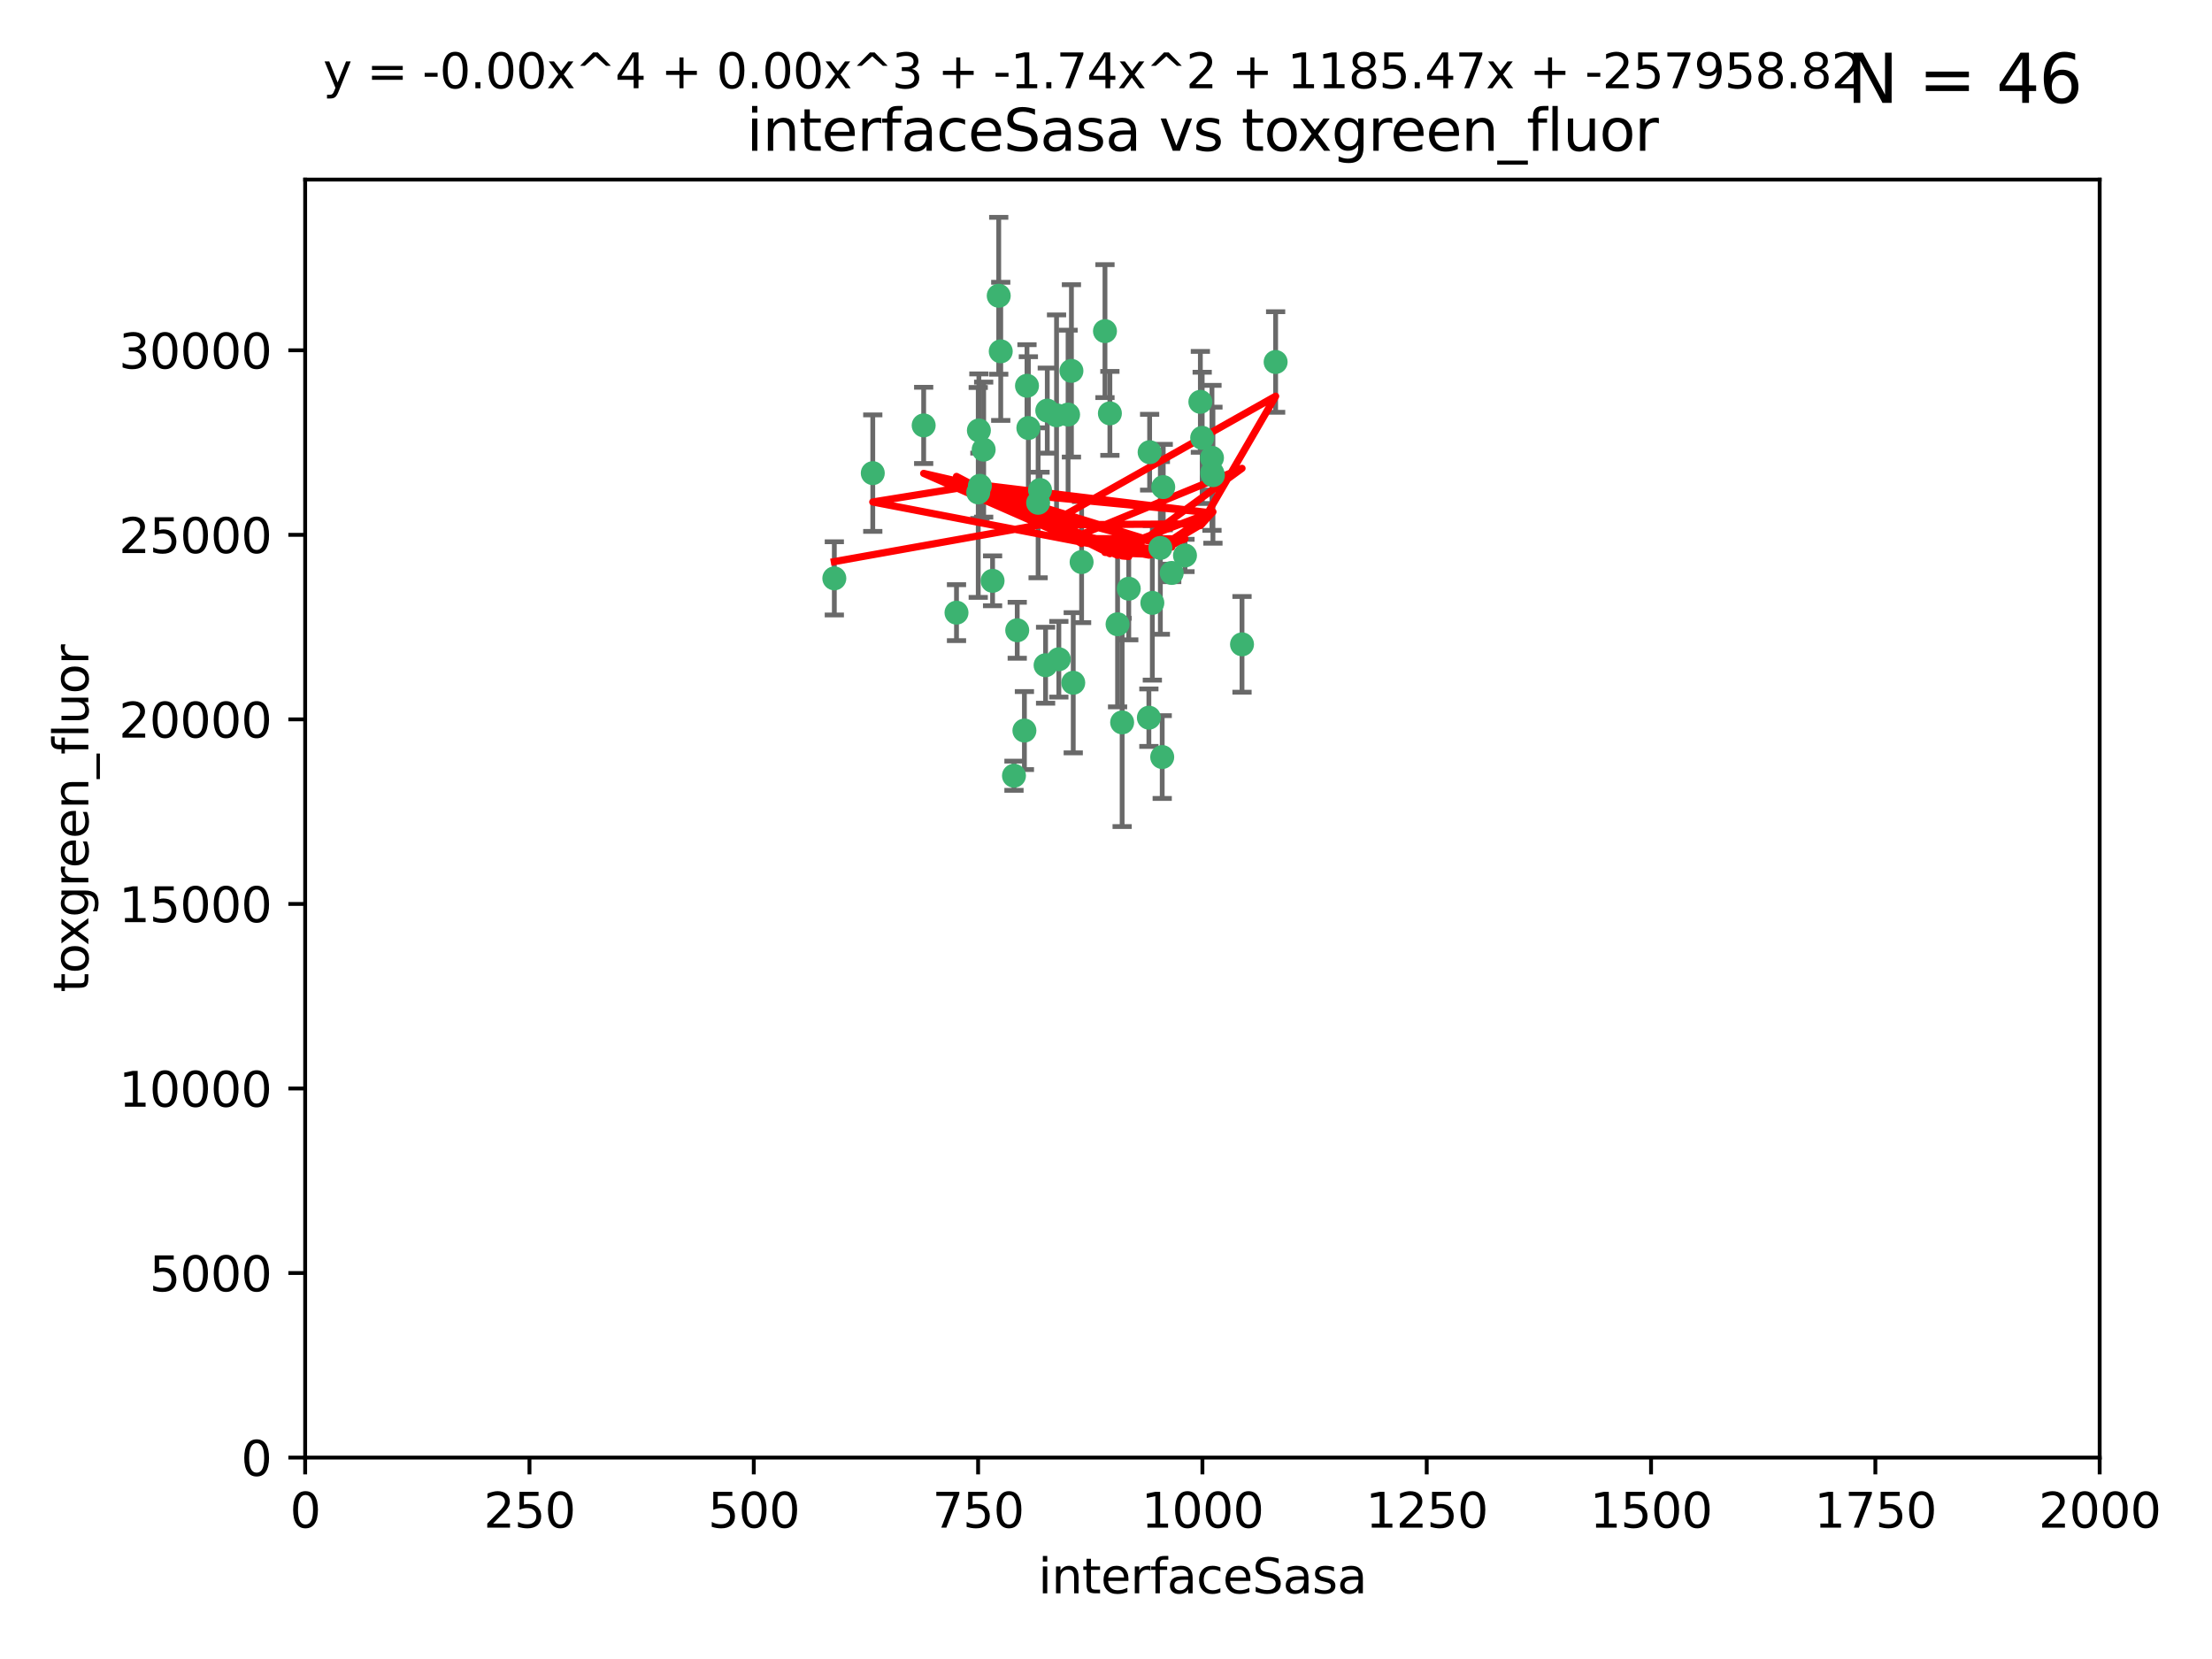 <?xml version="1.0" encoding="utf-8" standalone="no"?>
<!DOCTYPE svg PUBLIC "-//W3C//DTD SVG 1.1//EN"
  "http://www.w3.org/Graphics/SVG/1.1/DTD/svg11.dtd">
<svg xmlns:xlink="http://www.w3.org/1999/xlink" width="460.8pt" height="345.6pt" viewBox="0 0 460.8 345.6" xmlns="http://www.w3.org/2000/svg" version="1.1">
 <defs>
  <style type="text/css">*{stroke-linejoin: round; stroke-linecap: butt}</style>
 </defs>
 <g id="figure_1">
  <g id="patch_1">
   <path d="M 0 345.6 
L 460.8 345.6 
L 460.8 0 
L 0 0 
z
" style="fill: #ffffff"/>
  </g>
  <g id="axes_1">
   <g id="patch_2">
    <path d="M 63.571 303.64 
L 437.4 303.64 
L 437.4 37.411 
L 63.571 37.411 
z
" style="fill: #ffffff"/>
   </g>
   <g id="PathCollection_1">
    <defs>
     <path id="m751492eeea" d="M 0 1.118 
C 0.297 1.118 0.581 1 0.791 0.791 
C 1 0.581 1.118 0.297 1.118 0 
C 1.118 -0.297 1 -0.581 0.791 -0.791 
C 0.581 -1 0.297 -1.118 0 -1.118 
C -0.297 -1.118 -0.581 -1 -0.791 -0.791 
C -1 -0.581 -1.118 -0.297 -1.118 0 
C -1.118 0.297 -1 0.581 -0.791 0.791 
C -0.581 1 -0.297 1.118 0 1.118 
z
" style="stroke: #3cb371"/>
    </defs>
    <g clip-path="url(#p31efc2fc3a)">
     <use xlink:href="#m751492eeea" x="242.323" y="101.468" style="fill: #3cb371; stroke: #3cb371"/>
     <use xlink:href="#m751492eeea" x="239.489" y="94.202" style="fill: #3cb371; stroke: #3cb371"/>
     <use xlink:href="#m751492eeea" x="250.437" y="91.216" style="fill: #3cb371; stroke: #3cb371"/>
     <use xlink:href="#m751492eeea" x="218.168" y="85.534" style="fill: #3cb371; stroke: #3cb371"/>
     <use xlink:href="#m751492eeea" x="265.738" y="75.411" style="fill: #3cb371; stroke: #3cb371"/>
     <use xlink:href="#m751492eeea" x="250.058" y="83.709" style="fill: #3cb371; stroke: #3cb371"/>
     <use xlink:href="#m751492eeea" x="252.676" y="98.99" style="fill: #3cb371; stroke: #3cb371"/>
     <use xlink:href="#m751492eeea" x="230.187" y="68.982" style="fill: #3cb371; stroke: #3cb371"/>
     <use xlink:href="#m751492eeea" x="240.054" y="125.588" style="fill: #3cb371; stroke: #3cb371"/>
     <use xlink:href="#m751492eeea" x="246.854" y="115.714" style="fill: #3cb371; stroke: #3cb371"/>
     <use xlink:href="#m751492eeea" x="223.198" y="77.26" style="fill: #3cb371; stroke: #3cb371"/>
     <use xlink:href="#m751492eeea" x="258.734" y="134.228" style="fill: #3cb371; stroke: #3cb371"/>
     <use xlink:href="#m751492eeea" x="233.762" y="150.489" style="fill: #3cb371; stroke: #3cb371"/>
     <use xlink:href="#m751492eeea" x="235.142" y="122.642" style="fill: #3cb371; stroke: #3cb371"/>
     <use xlink:href="#m751492eeea" x="208.054" y="61.614" style="fill: #3cb371; stroke: #3cb371"/>
     <use xlink:href="#m751492eeea" x="220.097" y="86.51" style="fill: #3cb371; stroke: #3cb371"/>
     <use xlink:href="#m751492eeea" x="241.725" y="114.141" style="fill: #3cb371; stroke: #3cb371"/>
     <use xlink:href="#m751492eeea" x="252.51" y="98.495" style="fill: #3cb371; stroke: #3cb371"/>
     <use xlink:href="#m751492eeea" x="206.772" y="120.994" style="fill: #3cb371; stroke: #3cb371"/>
     <use xlink:href="#m751492eeea" x="244.091" y="119.355" style="fill: #3cb371; stroke: #3cb371"/>
     <use xlink:href="#m751492eeea" x="211.908" y="131.297" style="fill: #3cb371; stroke: #3cb371"/>
     <use xlink:href="#m751492eeea" x="231.211" y="86.113" style="fill: #3cb371; stroke: #3cb371"/>
     <use xlink:href="#m751492eeea" x="214.228" y="89.164" style="fill: #3cb371; stroke: #3cb371"/>
     <use xlink:href="#m751492eeea" x="213.404" y="152.188" style="fill: #3cb371; stroke: #3cb371"/>
     <use xlink:href="#m751492eeea" x="204.131" y="101.2" style="fill: #3cb371; stroke: #3cb371"/>
     <use xlink:href="#m751492eeea" x="216.658" y="102.076" style="fill: #3cb371; stroke: #3cb371"/>
     <use xlink:href="#m751492eeea" x="204.916" y="93.664" style="fill: #3cb371; stroke: #3cb371"/>
     <use xlink:href="#m751492eeea" x="192.417" y="88.619" style="fill: #3cb371; stroke: #3cb371"/>
     <use xlink:href="#m751492eeea" x="222.501" y="86.364" style="fill: #3cb371; stroke: #3cb371"/>
     <use xlink:href="#m751492eeea" x="199.256" y="127.627" style="fill: #3cb371; stroke: #3cb371"/>
     <use xlink:href="#m751492eeea" x="216.26" y="104.742" style="fill: #3cb371; stroke: #3cb371"/>
     <use xlink:href="#m751492eeea" x="220.577" y="137.333" style="fill: #3cb371; stroke: #3cb371"/>
     <use xlink:href="#m751492eeea" x="242.11" y="157.707" style="fill: #3cb371; stroke: #3cb371"/>
     <use xlink:href="#m751492eeea" x="223.577" y="142.231" style="fill: #3cb371; stroke: #3cb371"/>
     <use xlink:href="#m751492eeea" x="208.473" y="73.19" style="fill: #3cb371; stroke: #3cb371"/>
     <use xlink:href="#m751492eeea" x="203.92" y="89.665" style="fill: #3cb371; stroke: #3cb371"/>
     <use xlink:href="#m751492eeea" x="181.815" y="98.564" style="fill: #3cb371; stroke: #3cb371"/>
     <use xlink:href="#m751492eeea" x="239.332" y="149.505" style="fill: #3cb371; stroke: #3cb371"/>
     <use xlink:href="#m751492eeea" x="252.476" y="95.381" style="fill: #3cb371; stroke: #3cb371"/>
     <use xlink:href="#m751492eeea" x="203.785" y="102.582" style="fill: #3cb371; stroke: #3cb371"/>
     <use xlink:href="#m751492eeea" x="213.94" y="80.363" style="fill: #3cb371; stroke: #3cb371"/>
     <use xlink:href="#m751492eeea" x="225.318" y="117.087" style="fill: #3cb371; stroke: #3cb371"/>
     <use xlink:href="#m751492eeea" x="211.23" y="161.597" style="fill: #3cb371; stroke: #3cb371"/>
     <use xlink:href="#m751492eeea" x="232.811" y="130.043" style="fill: #3cb371; stroke: #3cb371"/>
     <use xlink:href="#m751492eeea" x="217.815" y="138.579" style="fill: #3cb371; stroke: #3cb371"/>
     <use xlink:href="#m751492eeea" x="173.806" y="120.484" style="fill: #3cb371; stroke: #3cb371"/>
    </g>
   </g>
   <g id="matplotlib.axis_1">
    <g id="xtick_1">
     <g id="line2d_1">
      <defs>
       <path id="m6b7c0d4bbb" d="M 0 0 
L 0 3.5 
" style="stroke: #000000; stroke-width: 0.8"/>
      </defs>
      <g>
       <use xlink:href="#m6b7c0d4bbb" x="63.571" y="303.64" style="stroke: #000000; stroke-width: 0.8"/>
      </g>
     </g>
     <g id="text_1">
      <!-- 0 -->
      <g transform="translate(60.39 318.238)scale(0.1 -0.1)">
       <defs>
        <path id="DejaVuSans-30" d="M 2034 4250 
Q 1547 4250 1301 3770 
Q 1056 3291 1056 2328 
Q 1056 1369 1301 889 
Q 1547 409 2034 409 
Q 2525 409 2770 889 
Q 3016 1369 3016 2328 
Q 3016 3291 2770 3770 
Q 2525 4250 2034 4250 
z
M 2034 4750 
Q 2819 4750 3233 4129 
Q 3647 3509 3647 2328 
Q 3647 1150 3233 529 
Q 2819 -91 2034 -91 
Q 1250 -91 836 529 
Q 422 1150 422 2328 
Q 422 3509 836 4129 
Q 1250 4750 2034 4750 
z
" transform="scale(0.016)"/>
       </defs>
       <use xlink:href="#DejaVuSans-30"/>
      </g>
     </g>
    </g>
    <g id="xtick_2">
     <g id="line2d_2">
      <g>
       <use xlink:href="#m6b7c0d4bbb" x="110.3" y="303.64" style="stroke: #000000; stroke-width: 0.8"/>
      </g>
     </g>
     <g id="text_2">
      <!-- 250 -->
      <g transform="translate(100.756 318.238)scale(0.1 -0.1)">
       <defs>
        <path id="DejaVuSans-32" d="M 1228 531 
L 3431 531 
L 3431 0 
L 469 0 
L 469 531 
Q 828 903 1448 1529 
Q 2069 2156 2228 2338 
Q 2531 2678 2651 2914 
Q 2772 3150 2772 3378 
Q 2772 3750 2511 3984 
Q 2250 4219 1831 4219 
Q 1534 4219 1204 4116 
Q 875 4013 500 3803 
L 500 4441 
Q 881 4594 1212 4672 
Q 1544 4750 1819 4750 
Q 2544 4750 2975 4387 
Q 3406 4025 3406 3419 
Q 3406 3131 3298 2873 
Q 3191 2616 2906 2266 
Q 2828 2175 2409 1742 
Q 1991 1309 1228 531 
z
" transform="scale(0.016)"/>
        <path id="DejaVuSans-35" d="M 691 4666 
L 3169 4666 
L 3169 4134 
L 1269 4134 
L 1269 2991 
Q 1406 3038 1543 3061 
Q 1681 3084 1819 3084 
Q 2600 3084 3056 2656 
Q 3513 2228 3513 1497 
Q 3513 744 3044 326 
Q 2575 -91 1722 -91 
Q 1428 -91 1123 -41 
Q 819 9 494 109 
L 494 744 
Q 775 591 1075 516 
Q 1375 441 1709 441 
Q 2250 441 2565 725 
Q 2881 1009 2881 1497 
Q 2881 1984 2565 2268 
Q 2250 2553 1709 2553 
Q 1456 2553 1204 2497 
Q 953 2441 691 2322 
L 691 4666 
z
" transform="scale(0.016)"/>
       </defs>
       <use xlink:href="#DejaVuSans-32"/>
       <use xlink:href="#DejaVuSans-35" x="63.623"/>
       <use xlink:href="#DejaVuSans-30" x="127.246"/>
      </g>
     </g>
    </g>
    <g id="xtick_3">
     <g id="line2d_3">
      <g>
       <use xlink:href="#m6b7c0d4bbb" x="157.028" y="303.64" style="stroke: #000000; stroke-width: 0.8"/>
      </g>
     </g>
     <g id="text_3">
      <!-- 500 -->
      <g transform="translate(147.485 318.238)scale(0.1 -0.1)">
       <use xlink:href="#DejaVuSans-35"/>
       <use xlink:href="#DejaVuSans-30" x="63.623"/>
       <use xlink:href="#DejaVuSans-30" x="127.246"/>
      </g>
     </g>
    </g>
    <g id="xtick_4">
     <g id="line2d_4">
      <g>
       <use xlink:href="#m6b7c0d4bbb" x="203.757" y="303.64" style="stroke: #000000; stroke-width: 0.8"/>
      </g>
     </g>
     <g id="text_4">
      <!-- 750 -->
      <g transform="translate(194.213 318.238)scale(0.1 -0.1)">
       <defs>
        <path id="DejaVuSans-37" d="M 525 4666 
L 3525 4666 
L 3525 4397 
L 1831 0 
L 1172 0 
L 2766 4134 
L 525 4134 
L 525 4666 
z
" transform="scale(0.016)"/>
       </defs>
       <use xlink:href="#DejaVuSans-37"/>
       <use xlink:href="#DejaVuSans-35" x="63.623"/>
       <use xlink:href="#DejaVuSans-30" x="127.246"/>
      </g>
     </g>
    </g>
    <g id="xtick_5">
     <g id="line2d_5">
      <g>
       <use xlink:href="#m6b7c0d4bbb" x="250.486" y="303.64" style="stroke: #000000; stroke-width: 0.8"/>
      </g>
     </g>
     <g id="text_5">
      <!-- 1000 -->
      <g transform="translate(237.761 318.238)scale(0.1 -0.1)">
       <defs>
        <path id="DejaVuSans-31" d="M 794 531 
L 1825 531 
L 1825 4091 
L 703 3866 
L 703 4441 
L 1819 4666 
L 2450 4666 
L 2450 531 
L 3481 531 
L 3481 0 
L 794 0 
L 794 531 
z
" transform="scale(0.016)"/>
       </defs>
       <use xlink:href="#DejaVuSans-31"/>
       <use xlink:href="#DejaVuSans-30" x="63.623"/>
       <use xlink:href="#DejaVuSans-30" x="127.246"/>
       <use xlink:href="#DejaVuSans-30" x="190.869"/>
      </g>
     </g>
    </g>
    <g id="xtick_6">
     <g id="line2d_6">
      <g>
       <use xlink:href="#m6b7c0d4bbb" x="297.214" y="303.64" style="stroke: #000000; stroke-width: 0.8"/>
      </g>
     </g>
     <g id="text_6">
      <!-- 1250 -->
      <g transform="translate(284.489 318.238)scale(0.1 -0.1)">
       <use xlink:href="#DejaVuSans-31"/>
       <use xlink:href="#DejaVuSans-32" x="63.623"/>
       <use xlink:href="#DejaVuSans-35" x="127.246"/>
       <use xlink:href="#DejaVuSans-30" x="190.869"/>
      </g>
     </g>
    </g>
    <g id="xtick_7">
     <g id="line2d_7">
      <g>
       <use xlink:href="#m6b7c0d4bbb" x="343.943" y="303.64" style="stroke: #000000; stroke-width: 0.8"/>
      </g>
     </g>
     <g id="text_7">
      <!-- 1500 -->
      <g transform="translate(331.218 318.238)scale(0.1 -0.1)">
       <use xlink:href="#DejaVuSans-31"/>
       <use xlink:href="#DejaVuSans-35" x="63.623"/>
       <use xlink:href="#DejaVuSans-30" x="127.246"/>
       <use xlink:href="#DejaVuSans-30" x="190.869"/>
      </g>
     </g>
    </g>
    <g id="xtick_8">
     <g id="line2d_8">
      <g>
       <use xlink:href="#m6b7c0d4bbb" x="390.671" y="303.64" style="stroke: #000000; stroke-width: 0.8"/>
      </g>
     </g>
     <g id="text_8">
      <!-- 1750 -->
      <g transform="translate(377.946 318.238)scale(0.1 -0.1)">
       <use xlink:href="#DejaVuSans-31"/>
       <use xlink:href="#DejaVuSans-37" x="63.623"/>
       <use xlink:href="#DejaVuSans-35" x="127.246"/>
       <use xlink:href="#DejaVuSans-30" x="190.869"/>
      </g>
     </g>
    </g>
    <g id="xtick_9">
     <g id="line2d_9">
      <g>
       <use xlink:href="#m6b7c0d4bbb" x="437.4" y="303.64" style="stroke: #000000; stroke-width: 0.8"/>
      </g>
     </g>
     <g id="text_9">
      <!-- 2000 -->
      <g transform="translate(424.675 318.238)scale(0.1 -0.1)">
       <use xlink:href="#DejaVuSans-32"/>
       <use xlink:href="#DejaVuSans-30" x="63.623"/>
       <use xlink:href="#DejaVuSans-30" x="127.246"/>
       <use xlink:href="#DejaVuSans-30" x="190.869"/>
      </g>
     </g>
    </g>
    <g id="text_10">
     <!-- interfaceSasa -->
     <g transform="translate(216.279 331.917)scale(0.1 -0.1)">
      <defs>
       <path id="DejaVuSans-69" d="M 603 3500 
L 1178 3500 
L 1178 0 
L 603 0 
L 603 3500 
z
M 603 4863 
L 1178 4863 
L 1178 4134 
L 603 4134 
L 603 4863 
z
" transform="scale(0.016)"/>
       <path id="DejaVuSans-6e" d="M 3513 2113 
L 3513 0 
L 2938 0 
L 2938 2094 
Q 2938 2591 2744 2837 
Q 2550 3084 2163 3084 
Q 1697 3084 1428 2787 
Q 1159 2491 1159 1978 
L 1159 0 
L 581 0 
L 581 3500 
L 1159 3500 
L 1159 2956 
Q 1366 3272 1645 3428 
Q 1925 3584 2291 3584 
Q 2894 3584 3203 3211 
Q 3513 2838 3513 2113 
z
" transform="scale(0.016)"/>
       <path id="DejaVuSans-74" d="M 1172 4494 
L 1172 3500 
L 2356 3500 
L 2356 3053 
L 1172 3053 
L 1172 1153 
Q 1172 725 1289 603 
Q 1406 481 1766 481 
L 2356 481 
L 2356 0 
L 1766 0 
Q 1100 0 847 248 
Q 594 497 594 1153 
L 594 3053 
L 172 3053 
L 172 3500 
L 594 3500 
L 594 4494 
L 1172 4494 
z
" transform="scale(0.016)"/>
       <path id="DejaVuSans-65" d="M 3597 1894 
L 3597 1613 
L 953 1613 
Q 991 1019 1311 708 
Q 1631 397 2203 397 
Q 2534 397 2845 478 
Q 3156 559 3463 722 
L 3463 178 
Q 3153 47 2828 -22 
Q 2503 -91 2169 -91 
Q 1331 -91 842 396 
Q 353 884 353 1716 
Q 353 2575 817 3079 
Q 1281 3584 2069 3584 
Q 2775 3584 3186 3129 
Q 3597 2675 3597 1894 
z
M 3022 2063 
Q 3016 2534 2758 2815 
Q 2500 3097 2075 3097 
Q 1594 3097 1305 2825 
Q 1016 2553 972 2059 
L 3022 2063 
z
" transform="scale(0.016)"/>
       <path id="DejaVuSans-72" d="M 2631 2963 
Q 2534 3019 2420 3045 
Q 2306 3072 2169 3072 
Q 1681 3072 1420 2755 
Q 1159 2438 1159 1844 
L 1159 0 
L 581 0 
L 581 3500 
L 1159 3500 
L 1159 2956 
Q 1341 3275 1631 3429 
Q 1922 3584 2338 3584 
Q 2397 3584 2469 3576 
Q 2541 3569 2628 3553 
L 2631 2963 
z
" transform="scale(0.016)"/>
       <path id="DejaVuSans-66" d="M 2375 4863 
L 2375 4384 
L 1825 4384 
Q 1516 4384 1395 4259 
Q 1275 4134 1275 3809 
L 1275 3500 
L 2222 3500 
L 2222 3053 
L 1275 3053 
L 1275 0 
L 697 0 
L 697 3053 
L 147 3053 
L 147 3500 
L 697 3500 
L 697 3744 
Q 697 4328 969 4595 
Q 1241 4863 1831 4863 
L 2375 4863 
z
" transform="scale(0.016)"/>
       <path id="DejaVuSans-61" d="M 2194 1759 
Q 1497 1759 1228 1600 
Q 959 1441 959 1056 
Q 959 750 1161 570 
Q 1363 391 1709 391 
Q 2188 391 2477 730 
Q 2766 1069 2766 1631 
L 2766 1759 
L 2194 1759 
z
M 3341 1997 
L 3341 0 
L 2766 0 
L 2766 531 
Q 2569 213 2275 61 
Q 1981 -91 1556 -91 
Q 1019 -91 701 211 
Q 384 513 384 1019 
Q 384 1609 779 1909 
Q 1175 2209 1959 2209 
L 2766 2209 
L 2766 2266 
Q 2766 2663 2505 2880 
Q 2244 3097 1772 3097 
Q 1472 3097 1187 3025 
Q 903 2953 641 2809 
L 641 3341 
Q 956 3463 1253 3523 
Q 1550 3584 1831 3584 
Q 2591 3584 2966 3190 
Q 3341 2797 3341 1997 
z
" transform="scale(0.016)"/>
       <path id="DejaVuSans-63" d="M 3122 3366 
L 3122 2828 
Q 2878 2963 2633 3030 
Q 2388 3097 2138 3097 
Q 1578 3097 1268 2742 
Q 959 2388 959 1747 
Q 959 1106 1268 751 
Q 1578 397 2138 397 
Q 2388 397 2633 464 
Q 2878 531 3122 666 
L 3122 134 
Q 2881 22 2623 -34 
Q 2366 -91 2075 -91 
Q 1284 -91 818 406 
Q 353 903 353 1747 
Q 353 2603 823 3093 
Q 1294 3584 2113 3584 
Q 2378 3584 2631 3529 
Q 2884 3475 3122 3366 
z
" transform="scale(0.016)"/>
       <path id="DejaVuSans-53" d="M 3425 4513 
L 3425 3897 
Q 3066 4069 2747 4153 
Q 2428 4238 2131 4238 
Q 1616 4238 1336 4038 
Q 1056 3838 1056 3469 
Q 1056 3159 1242 3001 
Q 1428 2844 1947 2747 
L 2328 2669 
Q 3034 2534 3370 2195 
Q 3706 1856 3706 1288 
Q 3706 609 3251 259 
Q 2797 -91 1919 -91 
Q 1588 -91 1214 -16 
Q 841 59 441 206 
L 441 856 
Q 825 641 1194 531 
Q 1563 422 1919 422 
Q 2459 422 2753 634 
Q 3047 847 3047 1241 
Q 3047 1584 2836 1778 
Q 2625 1972 2144 2069 
L 1759 2144 
Q 1053 2284 737 2584 
Q 422 2884 422 3419 
Q 422 4038 858 4394 
Q 1294 4750 2059 4750 
Q 2388 4750 2728 4690 
Q 3069 4631 3425 4513 
z
" transform="scale(0.016)"/>
       <path id="DejaVuSans-73" d="M 2834 3397 
L 2834 2853 
Q 2591 2978 2328 3040 
Q 2066 3103 1784 3103 
Q 1356 3103 1142 2972 
Q 928 2841 928 2578 
Q 928 2378 1081 2264 
Q 1234 2150 1697 2047 
L 1894 2003 
Q 2506 1872 2764 1633 
Q 3022 1394 3022 966 
Q 3022 478 2636 193 
Q 2250 -91 1575 -91 
Q 1294 -91 989 -36 
Q 684 19 347 128 
L 347 722 
Q 666 556 975 473 
Q 1284 391 1588 391 
Q 1994 391 2212 530 
Q 2431 669 2431 922 
Q 2431 1156 2273 1281 
Q 2116 1406 1581 1522 
L 1381 1569 
Q 847 1681 609 1914 
Q 372 2147 372 2553 
Q 372 3047 722 3315 
Q 1072 3584 1716 3584 
Q 2034 3584 2315 3537 
Q 2597 3491 2834 3397 
z
" transform="scale(0.016)"/>
      </defs>
      <use xlink:href="#DejaVuSans-69"/>
      <use xlink:href="#DejaVuSans-6e" x="27.783"/>
      <use xlink:href="#DejaVuSans-74" x="91.162"/>
      <use xlink:href="#DejaVuSans-65" x="130.371"/>
      <use xlink:href="#DejaVuSans-72" x="191.895"/>
      <use xlink:href="#DejaVuSans-66" x="233.008"/>
      <use xlink:href="#DejaVuSans-61" x="268.213"/>
      <use xlink:href="#DejaVuSans-63" x="329.492"/>
      <use xlink:href="#DejaVuSans-65" x="384.473"/>
      <use xlink:href="#DejaVuSans-53" x="445.996"/>
      <use xlink:href="#DejaVuSans-61" x="509.473"/>
      <use xlink:href="#DejaVuSans-73" x="570.752"/>
      <use xlink:href="#DejaVuSans-61" x="622.852"/>
     </g>
    </g>
   </g>
   <g id="matplotlib.axis_2">
    <g id="ytick_1">
     <g id="line2d_10">
      <defs>
       <path id="m535ffdff02" d="M 0 0 
L -3.5 0 
" style="stroke: #000000; stroke-width: 0.8"/>
      </defs>
      <g>
       <use xlink:href="#m535ffdff02" x="63.571" y="303.64" style="stroke: #000000; stroke-width: 0.8"/>
      </g>
     </g>
     <g id="text_11">
      <!-- 0 -->
      <g transform="translate(50.209 307.439)scale(0.1 -0.1)">
       <use xlink:href="#DejaVuSans-30"/>
      </g>
     </g>
    </g>
    <g id="ytick_2">
     <g id="line2d_11">
      <g>
       <use xlink:href="#m535ffdff02" x="63.571" y="265.195" style="stroke: #000000; stroke-width: 0.8"/>
      </g>
     </g>
     <g id="text_12">
      <!-- 5000 -->
      <g transform="translate(31.121 268.994)scale(0.1 -0.1)">
       <use xlink:href="#DejaVuSans-35"/>
       <use xlink:href="#DejaVuSans-30" x="63.623"/>
       <use xlink:href="#DejaVuSans-30" x="127.246"/>
       <use xlink:href="#DejaVuSans-30" x="190.869"/>
      </g>
     </g>
    </g>
    <g id="ytick_3">
     <g id="line2d_12">
      <g>
       <use xlink:href="#m535ffdff02" x="63.571" y="226.75" style="stroke: #000000; stroke-width: 0.8"/>
      </g>
     </g>
     <g id="text_13">
      <!-- 10000 -->
      <g transform="translate(24.759 230.549)scale(0.1 -0.1)">
       <use xlink:href="#DejaVuSans-31"/>
       <use xlink:href="#DejaVuSans-30" x="63.623"/>
       <use xlink:href="#DejaVuSans-30" x="127.246"/>
       <use xlink:href="#DejaVuSans-30" x="190.869"/>
       <use xlink:href="#DejaVuSans-30" x="254.492"/>
      </g>
     </g>
    </g>
    <g id="ytick_4">
     <g id="line2d_13">
      <g>
       <use xlink:href="#m535ffdff02" x="63.571" y="188.305" style="stroke: #000000; stroke-width: 0.8"/>
      </g>
     </g>
     <g id="text_14">
      <!-- 15000 -->
      <g transform="translate(24.759 192.104)scale(0.1 -0.1)">
       <use xlink:href="#DejaVuSans-31"/>
       <use xlink:href="#DejaVuSans-35" x="63.623"/>
       <use xlink:href="#DejaVuSans-30" x="127.246"/>
       <use xlink:href="#DejaVuSans-30" x="190.869"/>
       <use xlink:href="#DejaVuSans-30" x="254.492"/>
      </g>
     </g>
    </g>
    <g id="ytick_5">
     <g id="line2d_14">
      <g>
       <use xlink:href="#m535ffdff02" x="63.571" y="149.86" style="stroke: #000000; stroke-width: 0.8"/>
      </g>
     </g>
     <g id="text_15">
      <!-- 20000 -->
      <g transform="translate(24.759 153.659)scale(0.1 -0.1)">
       <use xlink:href="#DejaVuSans-32"/>
       <use xlink:href="#DejaVuSans-30" x="63.623"/>
       <use xlink:href="#DejaVuSans-30" x="127.246"/>
       <use xlink:href="#DejaVuSans-30" x="190.869"/>
       <use xlink:href="#DejaVuSans-30" x="254.492"/>
      </g>
     </g>
    </g>
    <g id="ytick_6">
     <g id="line2d_15">
      <g>
       <use xlink:href="#m535ffdff02" x="63.571" y="111.415" style="stroke: #000000; stroke-width: 0.8"/>
      </g>
     </g>
     <g id="text_16">
      <!-- 25000 -->
      <g transform="translate(24.759 115.214)scale(0.1 -0.1)">
       <use xlink:href="#DejaVuSans-32"/>
       <use xlink:href="#DejaVuSans-35" x="63.623"/>
       <use xlink:href="#DejaVuSans-30" x="127.246"/>
       <use xlink:href="#DejaVuSans-30" x="190.869"/>
       <use xlink:href="#DejaVuSans-30" x="254.492"/>
      </g>
     </g>
    </g>
    <g id="ytick_7">
     <g id="line2d_16">
      <g>
       <use xlink:href="#m535ffdff02" x="63.571" y="72.97" style="stroke: #000000; stroke-width: 0.8"/>
      </g>
     </g>
     <g id="text_17">
      <!-- 30000 -->
      <g transform="translate(24.759 76.769)scale(0.1 -0.1)">
       <defs>
        <path id="DejaVuSans-33" d="M 2597 2516 
Q 3050 2419 3304 2112 
Q 3559 1806 3559 1356 
Q 3559 666 3084 287 
Q 2609 -91 1734 -91 
Q 1441 -91 1130 -33 
Q 819 25 488 141 
L 488 750 
Q 750 597 1062 519 
Q 1375 441 1716 441 
Q 2309 441 2620 675 
Q 2931 909 2931 1356 
Q 2931 1769 2642 2001 
Q 2353 2234 1838 2234 
L 1294 2234 
L 1294 2753 
L 1863 2753 
Q 2328 2753 2575 2939 
Q 2822 3125 2822 3475 
Q 2822 3834 2567 4026 
Q 2313 4219 1838 4219 
Q 1578 4219 1281 4162 
Q 984 4106 628 3988 
L 628 4550 
Q 988 4650 1302 4700 
Q 1616 4750 1894 4750 
Q 2613 4750 3031 4423 
Q 3450 4097 3450 3541 
Q 3450 3153 3228 2886 
Q 3006 2619 2597 2516 
z
" transform="scale(0.016)"/>
       </defs>
       <use xlink:href="#DejaVuSans-33"/>
       <use xlink:href="#DejaVuSans-30" x="63.623"/>
       <use xlink:href="#DejaVuSans-30" x="127.246"/>
       <use xlink:href="#DejaVuSans-30" x="190.869"/>
       <use xlink:href="#DejaVuSans-30" x="254.492"/>
      </g>
     </g>
    </g>
    <g id="text_18">
     <!-- toxgreen_fluor -->
     <g transform="translate(18.401 206.72)rotate(-90)scale(0.1 -0.1)">
      <defs>
       <path id="DejaVuSans-6f" d="M 1959 3097 
Q 1497 3097 1228 2736 
Q 959 2375 959 1747 
Q 959 1119 1226 758 
Q 1494 397 1959 397 
Q 2419 397 2687 759 
Q 2956 1122 2956 1747 
Q 2956 2369 2687 2733 
Q 2419 3097 1959 3097 
z
M 1959 3584 
Q 2709 3584 3137 3096 
Q 3566 2609 3566 1747 
Q 3566 888 3137 398 
Q 2709 -91 1959 -91 
Q 1206 -91 779 398 
Q 353 888 353 1747 
Q 353 2609 779 3096 
Q 1206 3584 1959 3584 
z
" transform="scale(0.016)"/>
       <path id="DejaVuSans-78" d="M 3513 3500 
L 2247 1797 
L 3578 0 
L 2900 0 
L 1881 1375 
L 863 0 
L 184 0 
L 1544 1831 
L 300 3500 
L 978 3500 
L 1906 2253 
L 2834 3500 
L 3513 3500 
z
" transform="scale(0.016)"/>
       <path id="DejaVuSans-67" d="M 2906 1791 
Q 2906 2416 2648 2759 
Q 2391 3103 1925 3103 
Q 1463 3103 1205 2759 
Q 947 2416 947 1791 
Q 947 1169 1205 825 
Q 1463 481 1925 481 
Q 2391 481 2648 825 
Q 2906 1169 2906 1791 
z
M 3481 434 
Q 3481 -459 3084 -895 
Q 2688 -1331 1869 -1331 
Q 1566 -1331 1297 -1286 
Q 1028 -1241 775 -1147 
L 775 -588 
Q 1028 -725 1275 -790 
Q 1522 -856 1778 -856 
Q 2344 -856 2625 -561 
Q 2906 -266 2906 331 
L 2906 616 
Q 2728 306 2450 153 
Q 2172 0 1784 0 
Q 1141 0 747 490 
Q 353 981 353 1791 
Q 353 2603 747 3093 
Q 1141 3584 1784 3584 
Q 2172 3584 2450 3431 
Q 2728 3278 2906 2969 
L 2906 3500 
L 3481 3500 
L 3481 434 
z
" transform="scale(0.016)"/>
       <path id="DejaVuSans-5f" d="M 3263 -1063 
L 3263 -1509 
L -63 -1509 
L -63 -1063 
L 3263 -1063 
z
" transform="scale(0.016)"/>
       <path id="DejaVuSans-6c" d="M 603 4863 
L 1178 4863 
L 1178 0 
L 603 0 
L 603 4863 
z
" transform="scale(0.016)"/>
       <path id="DejaVuSans-75" d="M 544 1381 
L 544 3500 
L 1119 3500 
L 1119 1403 
Q 1119 906 1312 657 
Q 1506 409 1894 409 
Q 2359 409 2629 706 
Q 2900 1003 2900 1516 
L 2900 3500 
L 3475 3500 
L 3475 0 
L 2900 0 
L 2900 538 
Q 2691 219 2414 64 
Q 2138 -91 1772 -91 
Q 1169 -91 856 284 
Q 544 659 544 1381 
z
M 1991 3584 
L 1991 3584 
z
" transform="scale(0.016)"/>
      </defs>
      <use xlink:href="#DejaVuSans-74"/>
      <use xlink:href="#DejaVuSans-6f" x="39.209"/>
      <use xlink:href="#DejaVuSans-78" x="97.266"/>
      <use xlink:href="#DejaVuSans-67" x="156.445"/>
      <use xlink:href="#DejaVuSans-72" x="219.922"/>
      <use xlink:href="#DejaVuSans-65" x="258.785"/>
      <use xlink:href="#DejaVuSans-65" x="320.309"/>
      <use xlink:href="#DejaVuSans-6e" x="381.832"/>
      <use xlink:href="#DejaVuSans-5f" x="445.211"/>
      <use xlink:href="#DejaVuSans-66" x="495.211"/>
      <use xlink:href="#DejaVuSans-6c" x="530.416"/>
      <use xlink:href="#DejaVuSans-75" x="558.199"/>
      <use xlink:href="#DejaVuSans-6f" x="621.578"/>
      <use xlink:href="#DejaVuSans-72" x="682.76"/>
     </g>
    </g>
   </g>
   <g id="LineCollection_1">
    <path d="M 242.323 110.372 
L 242.323 92.564 
" clip-path="url(#p31efc2fc3a)" style="fill: none; stroke: #696969"/>
    <path d="M 239.489 102.092 
L 239.489 86.312 
" clip-path="url(#p31efc2fc3a)" style="fill: none; stroke: #696969"/>
    <path d="M 250.437 104.885 
L 250.437 77.547 
" clip-path="url(#p31efc2fc3a)" style="fill: none; stroke: #696969"/>
    <path d="M 218.168 94.397 
L 218.168 76.671 
" clip-path="url(#p31efc2fc3a)" style="fill: none; stroke: #696969"/>
    <path d="M 265.738 85.887 
L 265.738 64.935 
" clip-path="url(#p31efc2fc3a)" style="fill: none; stroke: #696969"/>
    <path d="M 250.058 94.216 
L 250.058 73.202 
" clip-path="url(#p31efc2fc3a)" style="fill: none; stroke: #696969"/>
    <path d="M 252.676 113.16 
L 252.676 84.82 
" clip-path="url(#p31efc2fc3a)" style="fill: none; stroke: #696969"/>
    <path d="M 230.187 82.829 
L 230.187 55.134 
" clip-path="url(#p31efc2fc3a)" style="fill: none; stroke: #696969"/>
    <path d="M 240.054 141.679 
L 240.054 109.496 
" clip-path="url(#p31efc2fc3a)" style="fill: none; stroke: #696969"/>
    <path d="M 246.854 119.079 
L 246.854 112.349 
" clip-path="url(#p31efc2fc3a)" style="fill: none; stroke: #696969"/>
    <path d="M 223.198 95.211 
L 223.198 59.31 
" clip-path="url(#p31efc2fc3a)" style="fill: none; stroke: #696969"/>
    <path d="M 258.734 144.19 
L 258.734 124.265 
" clip-path="url(#p31efc2fc3a)" style="fill: none; stroke: #696969"/>
    <path d="M 233.762 172.182 
L 233.762 128.796 
" clip-path="url(#p31efc2fc3a)" style="fill: none; stroke: #696969"/>
    <path d="M 235.142 133.287 
L 235.142 111.997 
" clip-path="url(#p31efc2fc3a)" style="fill: none; stroke: #696969"/>
    <path d="M 208.054 77.955 
L 208.054 45.272 
" clip-path="url(#p31efc2fc3a)" style="fill: none; stroke: #696969"/>
    <path d="M 220.097 107.42 
L 220.097 65.6 
" clip-path="url(#p31efc2fc3a)" style="fill: none; stroke: #696969"/>
    <path d="M 241.725 132.129 
L 241.725 96.152 
" clip-path="url(#p31efc2fc3a)" style="fill: none; stroke: #696969"/>
    <path d="M 252.51 102.092 
L 252.51 94.897 
" clip-path="url(#p31efc2fc3a)" style="fill: none; stroke: #696969"/>
    <path d="M 206.772 126.186 
L 206.772 115.801 
" clip-path="url(#p31efc2fc3a)" style="fill: none; stroke: #696969"/>
    <path d="M 244.091 121.182 
L 244.091 117.527 
" clip-path="url(#p31efc2fc3a)" style="fill: none; stroke: #696969"/>
    <path d="M 211.908 137.123 
L 211.908 125.47 
" clip-path="url(#p31efc2fc3a)" style="fill: none; stroke: #696969"/>
    <path d="M 231.211 94.856 
L 231.211 77.37 
" clip-path="url(#p31efc2fc3a)" style="fill: none; stroke: #696969"/>
    <path d="M 214.228 104.019 
L 214.228 74.308 
" clip-path="url(#p31efc2fc3a)" style="fill: none; stroke: #696969"/>
    <path d="M 213.404 160.312 
L 213.404 144.065 
" clip-path="url(#p31efc2fc3a)" style="fill: none; stroke: #696969"/>
    <path d="M 204.131 108.006 
L 204.131 94.394 
" clip-path="url(#p31efc2fc3a)" style="fill: none; stroke: #696969"/>
    <path d="M 216.658 105.78 
L 216.658 98.372 
" clip-path="url(#p31efc2fc3a)" style="fill: none; stroke: #696969"/>
    <path d="M 204.916 107.725 
L 204.916 79.603 
" clip-path="url(#p31efc2fc3a)" style="fill: none; stroke: #696969"/>
    <path d="M 192.417 96.56 
L 192.417 80.678 
" clip-path="url(#p31efc2fc3a)" style="fill: none; stroke: #696969"/>
    <path d="M 222.501 103.946 
L 222.501 68.783 
" clip-path="url(#p31efc2fc3a)" style="fill: none; stroke: #696969"/>
    <path d="M 199.256 133.453 
L 199.256 121.8 
" clip-path="url(#p31efc2fc3a)" style="fill: none; stroke: #696969"/>
    <path d="M 216.26 120.361 
L 216.26 89.123 
" clip-path="url(#p31efc2fc3a)" style="fill: none; stroke: #696969"/>
    <path d="M 220.577 145.213 
L 220.577 129.454 
" clip-path="url(#p31efc2fc3a)" style="fill: none; stroke: #696969"/>
    <path d="M 242.11 166.332 
L 242.11 149.083 
" clip-path="url(#p31efc2fc3a)" style="fill: none; stroke: #696969"/>
    <path d="M 223.577 156.832 
L 223.577 127.629 
" clip-path="url(#p31efc2fc3a)" style="fill: none; stroke: #696969"/>
    <path d="M 208.473 87.579 
L 208.473 58.8 
" clip-path="url(#p31efc2fc3a)" style="fill: none; stroke: #696969"/>
    <path d="M 203.92 101.437 
L 203.92 77.894 
" clip-path="url(#p31efc2fc3a)" style="fill: none; stroke: #696969"/>
    <path d="M 181.815 110.697 
L 181.815 86.431 
" clip-path="url(#p31efc2fc3a)" style="fill: none; stroke: #696969"/>
    <path d="M 239.332 155.492 
L 239.332 143.518 
" clip-path="url(#p31efc2fc3a)" style="fill: none; stroke: #696969"/>
    <path d="M 252.476 110.483 
L 252.476 80.279 
" clip-path="url(#p31efc2fc3a)" style="fill: none; stroke: #696969"/>
    <path d="M 203.785 124.443 
L 203.785 80.721 
" clip-path="url(#p31efc2fc3a)" style="fill: none; stroke: #696969"/>
    <path d="M 213.94 88.922 
L 213.94 71.804 
" clip-path="url(#p31efc2fc3a)" style="fill: none; stroke: #696969"/>
    <path d="M 225.318 129.703 
L 225.318 104.471 
" clip-path="url(#p31efc2fc3a)" style="fill: none; stroke: #696969"/>
    <path d="M 211.23 164.637 
L 211.23 158.557 
" clip-path="url(#p31efc2fc3a)" style="fill: none; stroke: #696969"/>
    <path d="M 232.811 147.255 
L 232.811 112.832 
" clip-path="url(#p31efc2fc3a)" style="fill: none; stroke: #696969"/>
    <path d="M 217.815 146.494 
L 217.815 130.665 
" clip-path="url(#p31efc2fc3a)" style="fill: none; stroke: #696969"/>
    <path d="M 173.806 128.109 
L 173.806 112.859 
" clip-path="url(#p31efc2fc3a)" style="fill: none; stroke: #696969"/>
   </g>
   <g id="line2d_17">
    <defs>
     <path id="mc8aee2e891" d="M 2 0 
L -2 -0 
" style="stroke: #696969"/>
    </defs>
    <g clip-path="url(#p31efc2fc3a)">
     <use xlink:href="#mc8aee2e891" x="242.323" y="110.372" style="fill: #696969; stroke: #696969"/>
     <use xlink:href="#mc8aee2e891" x="239.489" y="102.092" style="fill: #696969; stroke: #696969"/>
     <use xlink:href="#mc8aee2e891" x="250.437" y="104.885" style="fill: #696969; stroke: #696969"/>
     <use xlink:href="#mc8aee2e891" x="218.168" y="94.397" style="fill: #696969; stroke: #696969"/>
     <use xlink:href="#mc8aee2e891" x="265.738" y="85.887" style="fill: #696969; stroke: #696969"/>
     <use xlink:href="#mc8aee2e891" x="250.058" y="94.216" style="fill: #696969; stroke: #696969"/>
     <use xlink:href="#mc8aee2e891" x="252.676" y="113.16" style="fill: #696969; stroke: #696969"/>
     <use xlink:href="#mc8aee2e891" x="230.187" y="82.829" style="fill: #696969; stroke: #696969"/>
     <use xlink:href="#mc8aee2e891" x="240.054" y="141.679" style="fill: #696969; stroke: #696969"/>
     <use xlink:href="#mc8aee2e891" x="246.854" y="119.079" style="fill: #696969; stroke: #696969"/>
     <use xlink:href="#mc8aee2e891" x="223.198" y="95.211" style="fill: #696969; stroke: #696969"/>
     <use xlink:href="#mc8aee2e891" x="258.734" y="144.19" style="fill: #696969; stroke: #696969"/>
     <use xlink:href="#mc8aee2e891" x="233.762" y="172.182" style="fill: #696969; stroke: #696969"/>
     <use xlink:href="#mc8aee2e891" x="235.142" y="133.287" style="fill: #696969; stroke: #696969"/>
     <use xlink:href="#mc8aee2e891" x="208.054" y="77.955" style="fill: #696969; stroke: #696969"/>
     <use xlink:href="#mc8aee2e891" x="220.097" y="107.42" style="fill: #696969; stroke: #696969"/>
     <use xlink:href="#mc8aee2e891" x="241.725" y="132.129" style="fill: #696969; stroke: #696969"/>
     <use xlink:href="#mc8aee2e891" x="252.51" y="102.092" style="fill: #696969; stroke: #696969"/>
     <use xlink:href="#mc8aee2e891" x="206.772" y="126.186" style="fill: #696969; stroke: #696969"/>
     <use xlink:href="#mc8aee2e891" x="244.091" y="121.182" style="fill: #696969; stroke: #696969"/>
     <use xlink:href="#mc8aee2e891" x="211.908" y="137.123" style="fill: #696969; stroke: #696969"/>
     <use xlink:href="#mc8aee2e891" x="231.211" y="94.856" style="fill: #696969; stroke: #696969"/>
     <use xlink:href="#mc8aee2e891" x="214.228" y="104.019" style="fill: #696969; stroke: #696969"/>
     <use xlink:href="#mc8aee2e891" x="213.404" y="160.312" style="fill: #696969; stroke: #696969"/>
     <use xlink:href="#mc8aee2e891" x="204.131" y="108.006" style="fill: #696969; stroke: #696969"/>
     <use xlink:href="#mc8aee2e891" x="216.658" y="105.78" style="fill: #696969; stroke: #696969"/>
     <use xlink:href="#mc8aee2e891" x="204.916" y="107.725" style="fill: #696969; stroke: #696969"/>
     <use xlink:href="#mc8aee2e891" x="192.417" y="96.56" style="fill: #696969; stroke: #696969"/>
     <use xlink:href="#mc8aee2e891" x="222.501" y="103.946" style="fill: #696969; stroke: #696969"/>
     <use xlink:href="#mc8aee2e891" x="199.256" y="133.453" style="fill: #696969; stroke: #696969"/>
     <use xlink:href="#mc8aee2e891" x="216.26" y="120.361" style="fill: #696969; stroke: #696969"/>
     <use xlink:href="#mc8aee2e891" x="220.577" y="145.213" style="fill: #696969; stroke: #696969"/>
     <use xlink:href="#mc8aee2e891" x="242.11" y="166.332" style="fill: #696969; stroke: #696969"/>
     <use xlink:href="#mc8aee2e891" x="223.577" y="156.832" style="fill: #696969; stroke: #696969"/>
     <use xlink:href="#mc8aee2e891" x="208.473" y="87.579" style="fill: #696969; stroke: #696969"/>
     <use xlink:href="#mc8aee2e891" x="203.92" y="101.437" style="fill: #696969; stroke: #696969"/>
     <use xlink:href="#mc8aee2e891" x="181.815" y="110.697" style="fill: #696969; stroke: #696969"/>
     <use xlink:href="#mc8aee2e891" x="239.332" y="155.492" style="fill: #696969; stroke: #696969"/>
     <use xlink:href="#mc8aee2e891" x="252.476" y="110.483" style="fill: #696969; stroke: #696969"/>
     <use xlink:href="#mc8aee2e891" x="203.785" y="124.443" style="fill: #696969; stroke: #696969"/>
     <use xlink:href="#mc8aee2e891" x="213.94" y="88.922" style="fill: #696969; stroke: #696969"/>
     <use xlink:href="#mc8aee2e891" x="225.318" y="129.703" style="fill: #696969; stroke: #696969"/>
     <use xlink:href="#mc8aee2e891" x="211.23" y="164.637" style="fill: #696969; stroke: #696969"/>
     <use xlink:href="#mc8aee2e891" x="232.811" y="147.255" style="fill: #696969; stroke: #696969"/>
     <use xlink:href="#mc8aee2e891" x="217.815" y="146.494" style="fill: #696969; stroke: #696969"/>
     <use xlink:href="#mc8aee2e891" x="173.806" y="128.109" style="fill: #696969; stroke: #696969"/>
    </g>
   </g>
   <g id="line2d_18">
    <g clip-path="url(#p31efc2fc3a)">
     <use xlink:href="#mc8aee2e891" x="242.323" y="92.564" style="fill: #696969; stroke: #696969"/>
     <use xlink:href="#mc8aee2e891" x="239.489" y="86.312" style="fill: #696969; stroke: #696969"/>
     <use xlink:href="#mc8aee2e891" x="250.437" y="77.547" style="fill: #696969; stroke: #696969"/>
     <use xlink:href="#mc8aee2e891" x="218.168" y="76.671" style="fill: #696969; stroke: #696969"/>
     <use xlink:href="#mc8aee2e891" x="265.738" y="64.935" style="fill: #696969; stroke: #696969"/>
     <use xlink:href="#mc8aee2e891" x="250.058" y="73.202" style="fill: #696969; stroke: #696969"/>
     <use xlink:href="#mc8aee2e891" x="252.676" y="84.82" style="fill: #696969; stroke: #696969"/>
     <use xlink:href="#mc8aee2e891" x="230.187" y="55.134" style="fill: #696969; stroke: #696969"/>
     <use xlink:href="#mc8aee2e891" x="240.054" y="109.496" style="fill: #696969; stroke: #696969"/>
     <use xlink:href="#mc8aee2e891" x="246.854" y="112.349" style="fill: #696969; stroke: #696969"/>
     <use xlink:href="#mc8aee2e891" x="223.198" y="59.31" style="fill: #696969; stroke: #696969"/>
     <use xlink:href="#mc8aee2e891" x="258.734" y="124.265" style="fill: #696969; stroke: #696969"/>
     <use xlink:href="#mc8aee2e891" x="233.762" y="128.796" style="fill: #696969; stroke: #696969"/>
     <use xlink:href="#mc8aee2e891" x="235.142" y="111.997" style="fill: #696969; stroke: #696969"/>
     <use xlink:href="#mc8aee2e891" x="208.054" y="45.272" style="fill: #696969; stroke: #696969"/>
     <use xlink:href="#mc8aee2e891" x="220.097" y="65.6" style="fill: #696969; stroke: #696969"/>
     <use xlink:href="#mc8aee2e891" x="241.725" y="96.152" style="fill: #696969; stroke: #696969"/>
     <use xlink:href="#mc8aee2e891" x="252.51" y="94.897" style="fill: #696969; stroke: #696969"/>
     <use xlink:href="#mc8aee2e891" x="206.772" y="115.801" style="fill: #696969; stroke: #696969"/>
     <use xlink:href="#mc8aee2e891" x="244.091" y="117.527" style="fill: #696969; stroke: #696969"/>
     <use xlink:href="#mc8aee2e891" x="211.908" y="125.47" style="fill: #696969; stroke: #696969"/>
     <use xlink:href="#mc8aee2e891" x="231.211" y="77.37" style="fill: #696969; stroke: #696969"/>
     <use xlink:href="#mc8aee2e891" x="214.228" y="74.308" style="fill: #696969; stroke: #696969"/>
     <use xlink:href="#mc8aee2e891" x="213.404" y="144.065" style="fill: #696969; stroke: #696969"/>
     <use xlink:href="#mc8aee2e891" x="204.131" y="94.394" style="fill: #696969; stroke: #696969"/>
     <use xlink:href="#mc8aee2e891" x="216.658" y="98.372" style="fill: #696969; stroke: #696969"/>
     <use xlink:href="#mc8aee2e891" x="204.916" y="79.603" style="fill: #696969; stroke: #696969"/>
     <use xlink:href="#mc8aee2e891" x="192.417" y="80.678" style="fill: #696969; stroke: #696969"/>
     <use xlink:href="#mc8aee2e891" x="222.501" y="68.783" style="fill: #696969; stroke: #696969"/>
     <use xlink:href="#mc8aee2e891" x="199.256" y="121.8" style="fill: #696969; stroke: #696969"/>
     <use xlink:href="#mc8aee2e891" x="216.26" y="89.123" style="fill: #696969; stroke: #696969"/>
     <use xlink:href="#mc8aee2e891" x="220.577" y="129.454" style="fill: #696969; stroke: #696969"/>
     <use xlink:href="#mc8aee2e891" x="242.11" y="149.083" style="fill: #696969; stroke: #696969"/>
     <use xlink:href="#mc8aee2e891" x="223.577" y="127.629" style="fill: #696969; stroke: #696969"/>
     <use xlink:href="#mc8aee2e891" x="208.473" y="58.8" style="fill: #696969; stroke: #696969"/>
     <use xlink:href="#mc8aee2e891" x="203.92" y="77.894" style="fill: #696969; stroke: #696969"/>
     <use xlink:href="#mc8aee2e891" x="181.815" y="86.431" style="fill: #696969; stroke: #696969"/>
     <use xlink:href="#mc8aee2e891" x="239.332" y="143.518" style="fill: #696969; stroke: #696969"/>
     <use xlink:href="#mc8aee2e891" x="252.476" y="80.279" style="fill: #696969; stroke: #696969"/>
     <use xlink:href="#mc8aee2e891" x="203.785" y="80.721" style="fill: #696969; stroke: #696969"/>
     <use xlink:href="#mc8aee2e891" x="213.94" y="71.804" style="fill: #696969; stroke: #696969"/>
     <use xlink:href="#mc8aee2e891" x="225.318" y="104.471" style="fill: #696969; stroke: #696969"/>
     <use xlink:href="#mc8aee2e891" x="211.23" y="158.557" style="fill: #696969; stroke: #696969"/>
     <use xlink:href="#mc8aee2e891" x="232.811" y="112.832" style="fill: #696969; stroke: #696969"/>
     <use xlink:href="#mc8aee2e891" x="217.815" y="130.665" style="fill: #696969; stroke: #696969"/>
     <use xlink:href="#mc8aee2e891" x="173.806" y="112.859" style="fill: #696969; stroke: #696969"/>
    </g>
   </g>
   <g id="line2d_19">
    <path d="M 242.323 114.769 
L 239.489 115.611 
L 250.437 109.126 
L 218.168 109.342 
L 265.738 82.537 
L 250.058 109.507 
L 252.676 106.626 
L 230.187 115.08 
L 240.054 115.485 
L 246.854 112.248 
L 223.198 112.198 
L 258.734 97.569 
L 233.762 115.816 
L 235.142 115.934 
L 208.054 103.155 
L 220.097 110.488 
L 241.725 114.991 
L 252.51 106.827 
L 206.772 102.445 
L 244.091 113.964 
L 211.908 105.453 
L 231.211 115.35 
L 214.228 106.899 
L 213.404 106.383 
L 204.131 101.106 
L 216.658 108.416 
L 204.916 101.484 
L 192.417 98.618 
L 222.501 111.831 
L 199.256 99.25 
L 216.26 108.169 
L 220.577 110.765 
L 242.11 114.851 
L 223.577 112.393 
L 208.473 103.395 
L 203.92 101.008 
L 181.815 104.573 
L 239.332 115.642 
L 252.476 106.868 
L 203.785 100.946 
L 213.94 106.718 
L 225.318 113.237 
L 211.23 105.036 
L 232.811 115.679 
L 217.815 109.127 
L 173.806 116.991 
" clip-path="url(#p31efc2fc3a)" style="fill: none; stroke: #ff0000; stroke-width: 1.5; stroke-linecap: square"/>
   </g>
   <g id="line2d_20">
    <defs>
     <path id="m61b181dffb" d="M 0 2 
C 0.53 2 1.039 1.789 1.414 1.414 
C 1.789 1.039 2 0.53 2 0 
C 2 -0.53 1.789 -1.039 1.414 -1.414 
C 1.039 -1.789 0.53 -2 0 -2 
C -0.53 -2 -1.039 -1.789 -1.414 -1.414 
C -1.789 -1.039 -2 -0.53 -2 0 
C -2 0.53 -1.789 1.039 -1.414 1.414 
C -1.039 1.789 -0.53 2 0 2 
z
" style="stroke: #3cb371"/>
    </defs>
    <g clip-path="url(#p31efc2fc3a)">
     <use xlink:href="#m61b181dffb" x="242.323" y="101.468" style="fill: #3cb371; stroke: #3cb371"/>
     <use xlink:href="#m61b181dffb" x="239.489" y="94.202" style="fill: #3cb371; stroke: #3cb371"/>
     <use xlink:href="#m61b181dffb" x="250.437" y="91.216" style="fill: #3cb371; stroke: #3cb371"/>
     <use xlink:href="#m61b181dffb" x="218.168" y="85.534" style="fill: #3cb371; stroke: #3cb371"/>
     <use xlink:href="#m61b181dffb" x="265.738" y="75.411" style="fill: #3cb371; stroke: #3cb371"/>
     <use xlink:href="#m61b181dffb" x="250.058" y="83.709" style="fill: #3cb371; stroke: #3cb371"/>
     <use xlink:href="#m61b181dffb" x="252.676" y="98.99" style="fill: #3cb371; stroke: #3cb371"/>
     <use xlink:href="#m61b181dffb" x="230.187" y="68.982" style="fill: #3cb371; stroke: #3cb371"/>
     <use xlink:href="#m61b181dffb" x="240.054" y="125.588" style="fill: #3cb371; stroke: #3cb371"/>
     <use xlink:href="#m61b181dffb" x="246.854" y="115.714" style="fill: #3cb371; stroke: #3cb371"/>
     <use xlink:href="#m61b181dffb" x="223.198" y="77.26" style="fill: #3cb371; stroke: #3cb371"/>
     <use xlink:href="#m61b181dffb" x="258.734" y="134.228" style="fill: #3cb371; stroke: #3cb371"/>
     <use xlink:href="#m61b181dffb" x="233.762" y="150.489" style="fill: #3cb371; stroke: #3cb371"/>
     <use xlink:href="#m61b181dffb" x="235.142" y="122.642" style="fill: #3cb371; stroke: #3cb371"/>
     <use xlink:href="#m61b181dffb" x="208.054" y="61.614" style="fill: #3cb371; stroke: #3cb371"/>
     <use xlink:href="#m61b181dffb" x="220.097" y="86.51" style="fill: #3cb371; stroke: #3cb371"/>
     <use xlink:href="#m61b181dffb" x="241.725" y="114.141" style="fill: #3cb371; stroke: #3cb371"/>
     <use xlink:href="#m61b181dffb" x="252.51" y="98.495" style="fill: #3cb371; stroke: #3cb371"/>
     <use xlink:href="#m61b181dffb" x="206.772" y="120.994" style="fill: #3cb371; stroke: #3cb371"/>
     <use xlink:href="#m61b181dffb" x="244.091" y="119.355" style="fill: #3cb371; stroke: #3cb371"/>
     <use xlink:href="#m61b181dffb" x="211.908" y="131.297" style="fill: #3cb371; stroke: #3cb371"/>
     <use xlink:href="#m61b181dffb" x="231.211" y="86.113" style="fill: #3cb371; stroke: #3cb371"/>
     <use xlink:href="#m61b181dffb" x="214.228" y="89.164" style="fill: #3cb371; stroke: #3cb371"/>
     <use xlink:href="#m61b181dffb" x="213.404" y="152.188" style="fill: #3cb371; stroke: #3cb371"/>
     <use xlink:href="#m61b181dffb" x="204.131" y="101.2" style="fill: #3cb371; stroke: #3cb371"/>
     <use xlink:href="#m61b181dffb" x="216.658" y="102.076" style="fill: #3cb371; stroke: #3cb371"/>
     <use xlink:href="#m61b181dffb" x="204.916" y="93.664" style="fill: #3cb371; stroke: #3cb371"/>
     <use xlink:href="#m61b181dffb" x="192.417" y="88.619" style="fill: #3cb371; stroke: #3cb371"/>
     <use xlink:href="#m61b181dffb" x="222.501" y="86.364" style="fill: #3cb371; stroke: #3cb371"/>
     <use xlink:href="#m61b181dffb" x="199.256" y="127.627" style="fill: #3cb371; stroke: #3cb371"/>
     <use xlink:href="#m61b181dffb" x="216.26" y="104.742" style="fill: #3cb371; stroke: #3cb371"/>
     <use xlink:href="#m61b181dffb" x="220.577" y="137.333" style="fill: #3cb371; stroke: #3cb371"/>
     <use xlink:href="#m61b181dffb" x="242.11" y="157.707" style="fill: #3cb371; stroke: #3cb371"/>
     <use xlink:href="#m61b181dffb" x="223.577" y="142.231" style="fill: #3cb371; stroke: #3cb371"/>
     <use xlink:href="#m61b181dffb" x="208.473" y="73.19" style="fill: #3cb371; stroke: #3cb371"/>
     <use xlink:href="#m61b181dffb" x="203.92" y="89.665" style="fill: #3cb371; stroke: #3cb371"/>
     <use xlink:href="#m61b181dffb" x="181.815" y="98.564" style="fill: #3cb371; stroke: #3cb371"/>
     <use xlink:href="#m61b181dffb" x="239.332" y="149.505" style="fill: #3cb371; stroke: #3cb371"/>
     <use xlink:href="#m61b181dffb" x="252.476" y="95.381" style="fill: #3cb371; stroke: #3cb371"/>
     <use xlink:href="#m61b181dffb" x="203.785" y="102.582" style="fill: #3cb371; stroke: #3cb371"/>
     <use xlink:href="#m61b181dffb" x="213.94" y="80.363" style="fill: #3cb371; stroke: #3cb371"/>
     <use xlink:href="#m61b181dffb" x="225.318" y="117.087" style="fill: #3cb371; stroke: #3cb371"/>
     <use xlink:href="#m61b181dffb" x="211.23" y="161.597" style="fill: #3cb371; stroke: #3cb371"/>
     <use xlink:href="#m61b181dffb" x="232.811" y="130.043" style="fill: #3cb371; stroke: #3cb371"/>
     <use xlink:href="#m61b181dffb" x="217.815" y="138.579" style="fill: #3cb371; stroke: #3cb371"/>
     <use xlink:href="#m61b181dffb" x="173.806" y="120.484" style="fill: #3cb371; stroke: #3cb371"/>
    </g>
   </g>
   <g id="patch_3">
    <path d="M 63.571 303.64 
L 63.571 37.411 
" style="fill: none; stroke: #000000; stroke-width: 0.8; stroke-linejoin: miter; stroke-linecap: square"/>
   </g>
   <g id="patch_4">
    <path d="M 437.4 303.64 
L 437.4 37.411 
" style="fill: none; stroke: #000000; stroke-width: 0.8; stroke-linejoin: miter; stroke-linecap: square"/>
   </g>
   <g id="patch_5">
    <path d="M 63.571 303.64 
L 437.4 303.64 
" style="fill: none; stroke: #000000; stroke-width: 0.8; stroke-linejoin: miter; stroke-linecap: square"/>
   </g>
   <g id="patch_6">
    <path d="M 63.571 37.411 
L 437.4 37.411 
" style="fill: none; stroke: #000000; stroke-width: 0.8; stroke-linejoin: miter; stroke-linecap: square"/>
   </g>
   <g id="text_19">
    <!-- N = 46 -->
    <g transform="translate(384.743 21.426)scale(0.14 -0.14)">
     <defs>
      <path id="DejaVuSans-4e" d="M 628 4666 
L 1478 4666 
L 3547 763 
L 3547 4666 
L 4159 4666 
L 4159 0 
L 3309 0 
L 1241 3903 
L 1241 0 
L 628 0 
L 628 4666 
z
" transform="scale(0.016)"/>
      <path id="DejaVuSans-20" transform="scale(0.016)"/>
      <path id="DejaVuSans-3d" d="M 678 2906 
L 4684 2906 
L 4684 2381 
L 678 2381 
L 678 2906 
z
M 678 1631 
L 4684 1631 
L 4684 1100 
L 678 1100 
L 678 1631 
z
" transform="scale(0.016)"/>
      <path id="DejaVuSans-34" d="M 2419 4116 
L 825 1625 
L 2419 1625 
L 2419 4116 
z
M 2253 4666 
L 3047 4666 
L 3047 1625 
L 3713 1625 
L 3713 1100 
L 3047 1100 
L 3047 0 
L 2419 0 
L 2419 1100 
L 313 1100 
L 313 1709 
L 2253 4666 
z
" transform="scale(0.016)"/>
      <path id="DejaVuSans-36" d="M 2113 2584 
Q 1688 2584 1439 2293 
Q 1191 2003 1191 1497 
Q 1191 994 1439 701 
Q 1688 409 2113 409 
Q 2538 409 2786 701 
Q 3034 994 3034 1497 
Q 3034 2003 2786 2293 
Q 2538 2584 2113 2584 
z
M 3366 4563 
L 3366 3988 
Q 3128 4100 2886 4159 
Q 2644 4219 2406 4219 
Q 1781 4219 1451 3797 
Q 1122 3375 1075 2522 
Q 1259 2794 1537 2939 
Q 1816 3084 2150 3084 
Q 2853 3084 3261 2657 
Q 3669 2231 3669 1497 
Q 3669 778 3244 343 
Q 2819 -91 2113 -91 
Q 1303 -91 875 529 
Q 447 1150 447 2328 
Q 447 3434 972 4092 
Q 1497 4750 2381 4750 
Q 2619 4750 2861 4703 
Q 3103 4656 3366 4563 
z
" transform="scale(0.016)"/>
     </defs>
     <use xlink:href="#DejaVuSans-4e"/>
     <use xlink:href="#DejaVuSans-20" x="74.805"/>
     <use xlink:href="#DejaVuSans-3d" x="106.592"/>
     <use xlink:href="#DejaVuSans-20" x="190.381"/>
     <use xlink:href="#DejaVuSans-34" x="222.168"/>
     <use xlink:href="#DejaVuSans-36" x="285.791"/>
    </g>
   </g>
   <g id="text_20">
    <!-- y = -0.00x^4 + 0.00x^3 + -1.74x^2 + 1185.47x + -257958.82 -->
    <g transform="translate(67.31 18.387)scale(0.1 -0.1)">
     <defs>
      <path id="DejaVuSans-79" d="M 2059 -325 
Q 1816 -950 1584 -1140 
Q 1353 -1331 966 -1331 
L 506 -1331 
L 506 -850 
L 844 -850 
Q 1081 -850 1212 -737 
Q 1344 -625 1503 -206 
L 1606 56 
L 191 3500 
L 800 3500 
L 1894 763 
L 2988 3500 
L 3597 3500 
L 2059 -325 
z
" transform="scale(0.016)"/>
      <path id="DejaVuSans-2d" d="M 313 2009 
L 1997 2009 
L 1997 1497 
L 313 1497 
L 313 2009 
z
" transform="scale(0.016)"/>
      <path id="DejaVuSans-2e" d="M 684 794 
L 1344 794 
L 1344 0 
L 684 0 
L 684 794 
z
" transform="scale(0.016)"/>
      <path id="DejaVuSans-5e" d="M 2988 4666 
L 4684 2925 
L 4056 2925 
L 2681 4159 
L 1306 2925 
L 678 2925 
L 2375 4666 
L 2988 4666 
z
" transform="scale(0.016)"/>
      <path id="DejaVuSans-2b" d="M 2944 4013 
L 2944 2272 
L 4684 2272 
L 4684 1741 
L 2944 1741 
L 2944 0 
L 2419 0 
L 2419 1741 
L 678 1741 
L 678 2272 
L 2419 2272 
L 2419 4013 
L 2944 4013 
z
" transform="scale(0.016)"/>
      <path id="DejaVuSans-38" d="M 2034 2216 
Q 1584 2216 1326 1975 
Q 1069 1734 1069 1313 
Q 1069 891 1326 650 
Q 1584 409 2034 409 
Q 2484 409 2743 651 
Q 3003 894 3003 1313 
Q 3003 1734 2745 1975 
Q 2488 2216 2034 2216 
z
M 1403 2484 
Q 997 2584 770 2862 
Q 544 3141 544 3541 
Q 544 4100 942 4425 
Q 1341 4750 2034 4750 
Q 2731 4750 3128 4425 
Q 3525 4100 3525 3541 
Q 3525 3141 3298 2862 
Q 3072 2584 2669 2484 
Q 3125 2378 3379 2068 
Q 3634 1759 3634 1313 
Q 3634 634 3220 271 
Q 2806 -91 2034 -91 
Q 1263 -91 848 271 
Q 434 634 434 1313 
Q 434 1759 690 2068 
Q 947 2378 1403 2484 
z
M 1172 3481 
Q 1172 3119 1398 2916 
Q 1625 2713 2034 2713 
Q 2441 2713 2670 2916 
Q 2900 3119 2900 3481 
Q 2900 3844 2670 4047 
Q 2441 4250 2034 4250 
Q 1625 4250 1398 4047 
Q 1172 3844 1172 3481 
z
" transform="scale(0.016)"/>
      <path id="DejaVuSans-39" d="M 703 97 
L 703 672 
Q 941 559 1184 500 
Q 1428 441 1663 441 
Q 2288 441 2617 861 
Q 2947 1281 2994 2138 
Q 2813 1869 2534 1725 
Q 2256 1581 1919 1581 
Q 1219 1581 811 2004 
Q 403 2428 403 3163 
Q 403 3881 828 4315 
Q 1253 4750 1959 4750 
Q 2769 4750 3195 4129 
Q 3622 3509 3622 2328 
Q 3622 1225 3098 567 
Q 2575 -91 1691 -91 
Q 1453 -91 1209 -44 
Q 966 3 703 97 
z
M 1959 2075 
Q 2384 2075 2632 2365 
Q 2881 2656 2881 3163 
Q 2881 3666 2632 3958 
Q 2384 4250 1959 4250 
Q 1534 4250 1286 3958 
Q 1038 3666 1038 3163 
Q 1038 2656 1286 2365 
Q 1534 2075 1959 2075 
z
" transform="scale(0.016)"/>
     </defs>
     <use xlink:href="#DejaVuSans-79"/>
     <use xlink:href="#DejaVuSans-20" x="59.18"/>
     <use xlink:href="#DejaVuSans-3d" x="90.967"/>
     <use xlink:href="#DejaVuSans-20" x="174.756"/>
     <use xlink:href="#DejaVuSans-2d" x="206.543"/>
     <use xlink:href="#DejaVuSans-30" x="242.627"/>
     <use xlink:href="#DejaVuSans-2e" x="306.25"/>
     <use xlink:href="#DejaVuSans-30" x="338.037"/>
     <use xlink:href="#DejaVuSans-30" x="401.66"/>
     <use xlink:href="#DejaVuSans-78" x="465.283"/>
     <use xlink:href="#DejaVuSans-5e" x="524.463"/>
     <use xlink:href="#DejaVuSans-34" x="608.252"/>
     <use xlink:href="#DejaVuSans-20" x="671.875"/>
     <use xlink:href="#DejaVuSans-2b" x="703.662"/>
     <use xlink:href="#DejaVuSans-20" x="787.451"/>
     <use xlink:href="#DejaVuSans-30" x="819.238"/>
     <use xlink:href="#DejaVuSans-2e" x="882.861"/>
     <use xlink:href="#DejaVuSans-30" x="914.648"/>
     <use xlink:href="#DejaVuSans-30" x="978.271"/>
     <use xlink:href="#DejaVuSans-78" x="1041.895"/>
     <use xlink:href="#DejaVuSans-5e" x="1101.074"/>
     <use xlink:href="#DejaVuSans-33" x="1184.863"/>
     <use xlink:href="#DejaVuSans-20" x="1248.486"/>
     <use xlink:href="#DejaVuSans-2b" x="1280.273"/>
     <use xlink:href="#DejaVuSans-20" x="1364.062"/>
     <use xlink:href="#DejaVuSans-2d" x="1395.85"/>
     <use xlink:href="#DejaVuSans-31" x="1431.934"/>
     <use xlink:href="#DejaVuSans-2e" x="1495.557"/>
     <use xlink:href="#DejaVuSans-37" x="1527.344"/>
     <use xlink:href="#DejaVuSans-34" x="1590.967"/>
     <use xlink:href="#DejaVuSans-78" x="1654.59"/>
     <use xlink:href="#DejaVuSans-5e" x="1713.77"/>
     <use xlink:href="#DejaVuSans-32" x="1797.559"/>
     <use xlink:href="#DejaVuSans-20" x="1861.182"/>
     <use xlink:href="#DejaVuSans-2b" x="1892.969"/>
     <use xlink:href="#DejaVuSans-20" x="1976.758"/>
     <use xlink:href="#DejaVuSans-31" x="2008.545"/>
     <use xlink:href="#DejaVuSans-31" x="2072.168"/>
     <use xlink:href="#DejaVuSans-38" x="2135.791"/>
     <use xlink:href="#DejaVuSans-35" x="2199.414"/>
     <use xlink:href="#DejaVuSans-2e" x="2263.037"/>
     <use xlink:href="#DejaVuSans-34" x="2294.824"/>
     <use xlink:href="#DejaVuSans-37" x="2358.447"/>
     <use xlink:href="#DejaVuSans-78" x="2422.07"/>
     <use xlink:href="#DejaVuSans-20" x="2481.25"/>
     <use xlink:href="#DejaVuSans-2b" x="2513.037"/>
     <use xlink:href="#DejaVuSans-20" x="2596.826"/>
     <use xlink:href="#DejaVuSans-2d" x="2628.613"/>
     <use xlink:href="#DejaVuSans-32" x="2664.697"/>
     <use xlink:href="#DejaVuSans-35" x="2728.32"/>
     <use xlink:href="#DejaVuSans-37" x="2791.943"/>
     <use xlink:href="#DejaVuSans-39" x="2855.566"/>
     <use xlink:href="#DejaVuSans-35" x="2919.189"/>
     <use xlink:href="#DejaVuSans-38" x="2982.812"/>
     <use xlink:href="#DejaVuSans-2e" x="3046.436"/>
     <use xlink:href="#DejaVuSans-38" x="3078.223"/>
     <use xlink:href="#DejaVuSans-32" x="3141.846"/>
    </g>
   </g>
   <g id="text_21">
    <!-- interfaceSasa vs toxgreen_fluor -->
    <g transform="translate(155.513 31.411)scale(0.12 -0.12)">
     <defs>
      <path id="DejaVuSans-76" d="M 191 3500 
L 800 3500 
L 1894 563 
L 2988 3500 
L 3597 3500 
L 2284 0 
L 1503 0 
L 191 3500 
z
" transform="scale(0.016)"/>
     </defs>
     <use xlink:href="#DejaVuSans-69"/>
     <use xlink:href="#DejaVuSans-6e" x="27.783"/>
     <use xlink:href="#DejaVuSans-74" x="91.162"/>
     <use xlink:href="#DejaVuSans-65" x="130.371"/>
     <use xlink:href="#DejaVuSans-72" x="191.895"/>
     <use xlink:href="#DejaVuSans-66" x="233.008"/>
     <use xlink:href="#DejaVuSans-61" x="268.213"/>
     <use xlink:href="#DejaVuSans-63" x="329.492"/>
     <use xlink:href="#DejaVuSans-65" x="384.473"/>
     <use xlink:href="#DejaVuSans-53" x="445.996"/>
     <use xlink:href="#DejaVuSans-61" x="509.473"/>
     <use xlink:href="#DejaVuSans-73" x="570.752"/>
     <use xlink:href="#DejaVuSans-61" x="622.852"/>
     <use xlink:href="#DejaVuSans-20" x="684.131"/>
     <use xlink:href="#DejaVuSans-76" x="715.918"/>
     <use xlink:href="#DejaVuSans-73" x="775.098"/>
     <use xlink:href="#DejaVuSans-20" x="827.197"/>
     <use xlink:href="#DejaVuSans-74" x="858.984"/>
     <use xlink:href="#DejaVuSans-6f" x="898.193"/>
     <use xlink:href="#DejaVuSans-78" x="956.25"/>
     <use xlink:href="#DejaVuSans-67" x="1015.43"/>
     <use xlink:href="#DejaVuSans-72" x="1078.906"/>
     <use xlink:href="#DejaVuSans-65" x="1117.77"/>
     <use xlink:href="#DejaVuSans-65" x="1179.293"/>
     <use xlink:href="#DejaVuSans-6e" x="1240.816"/>
     <use xlink:href="#DejaVuSans-5f" x="1304.195"/>
     <use xlink:href="#DejaVuSans-66" x="1354.195"/>
     <use xlink:href="#DejaVuSans-6c" x="1389.4"/>
     <use xlink:href="#DejaVuSans-75" x="1417.184"/>
     <use xlink:href="#DejaVuSans-6f" x="1480.562"/>
     <use xlink:href="#DejaVuSans-72" x="1541.744"/>
    </g>
   </g>
  </g>
 </g>
 <defs>
  <clipPath id="p31efc2fc3a">
   <rect x="63.571" y="37.411" width="373.829" height="266.229"/>
  </clipPath>
 </defs>
</svg>
